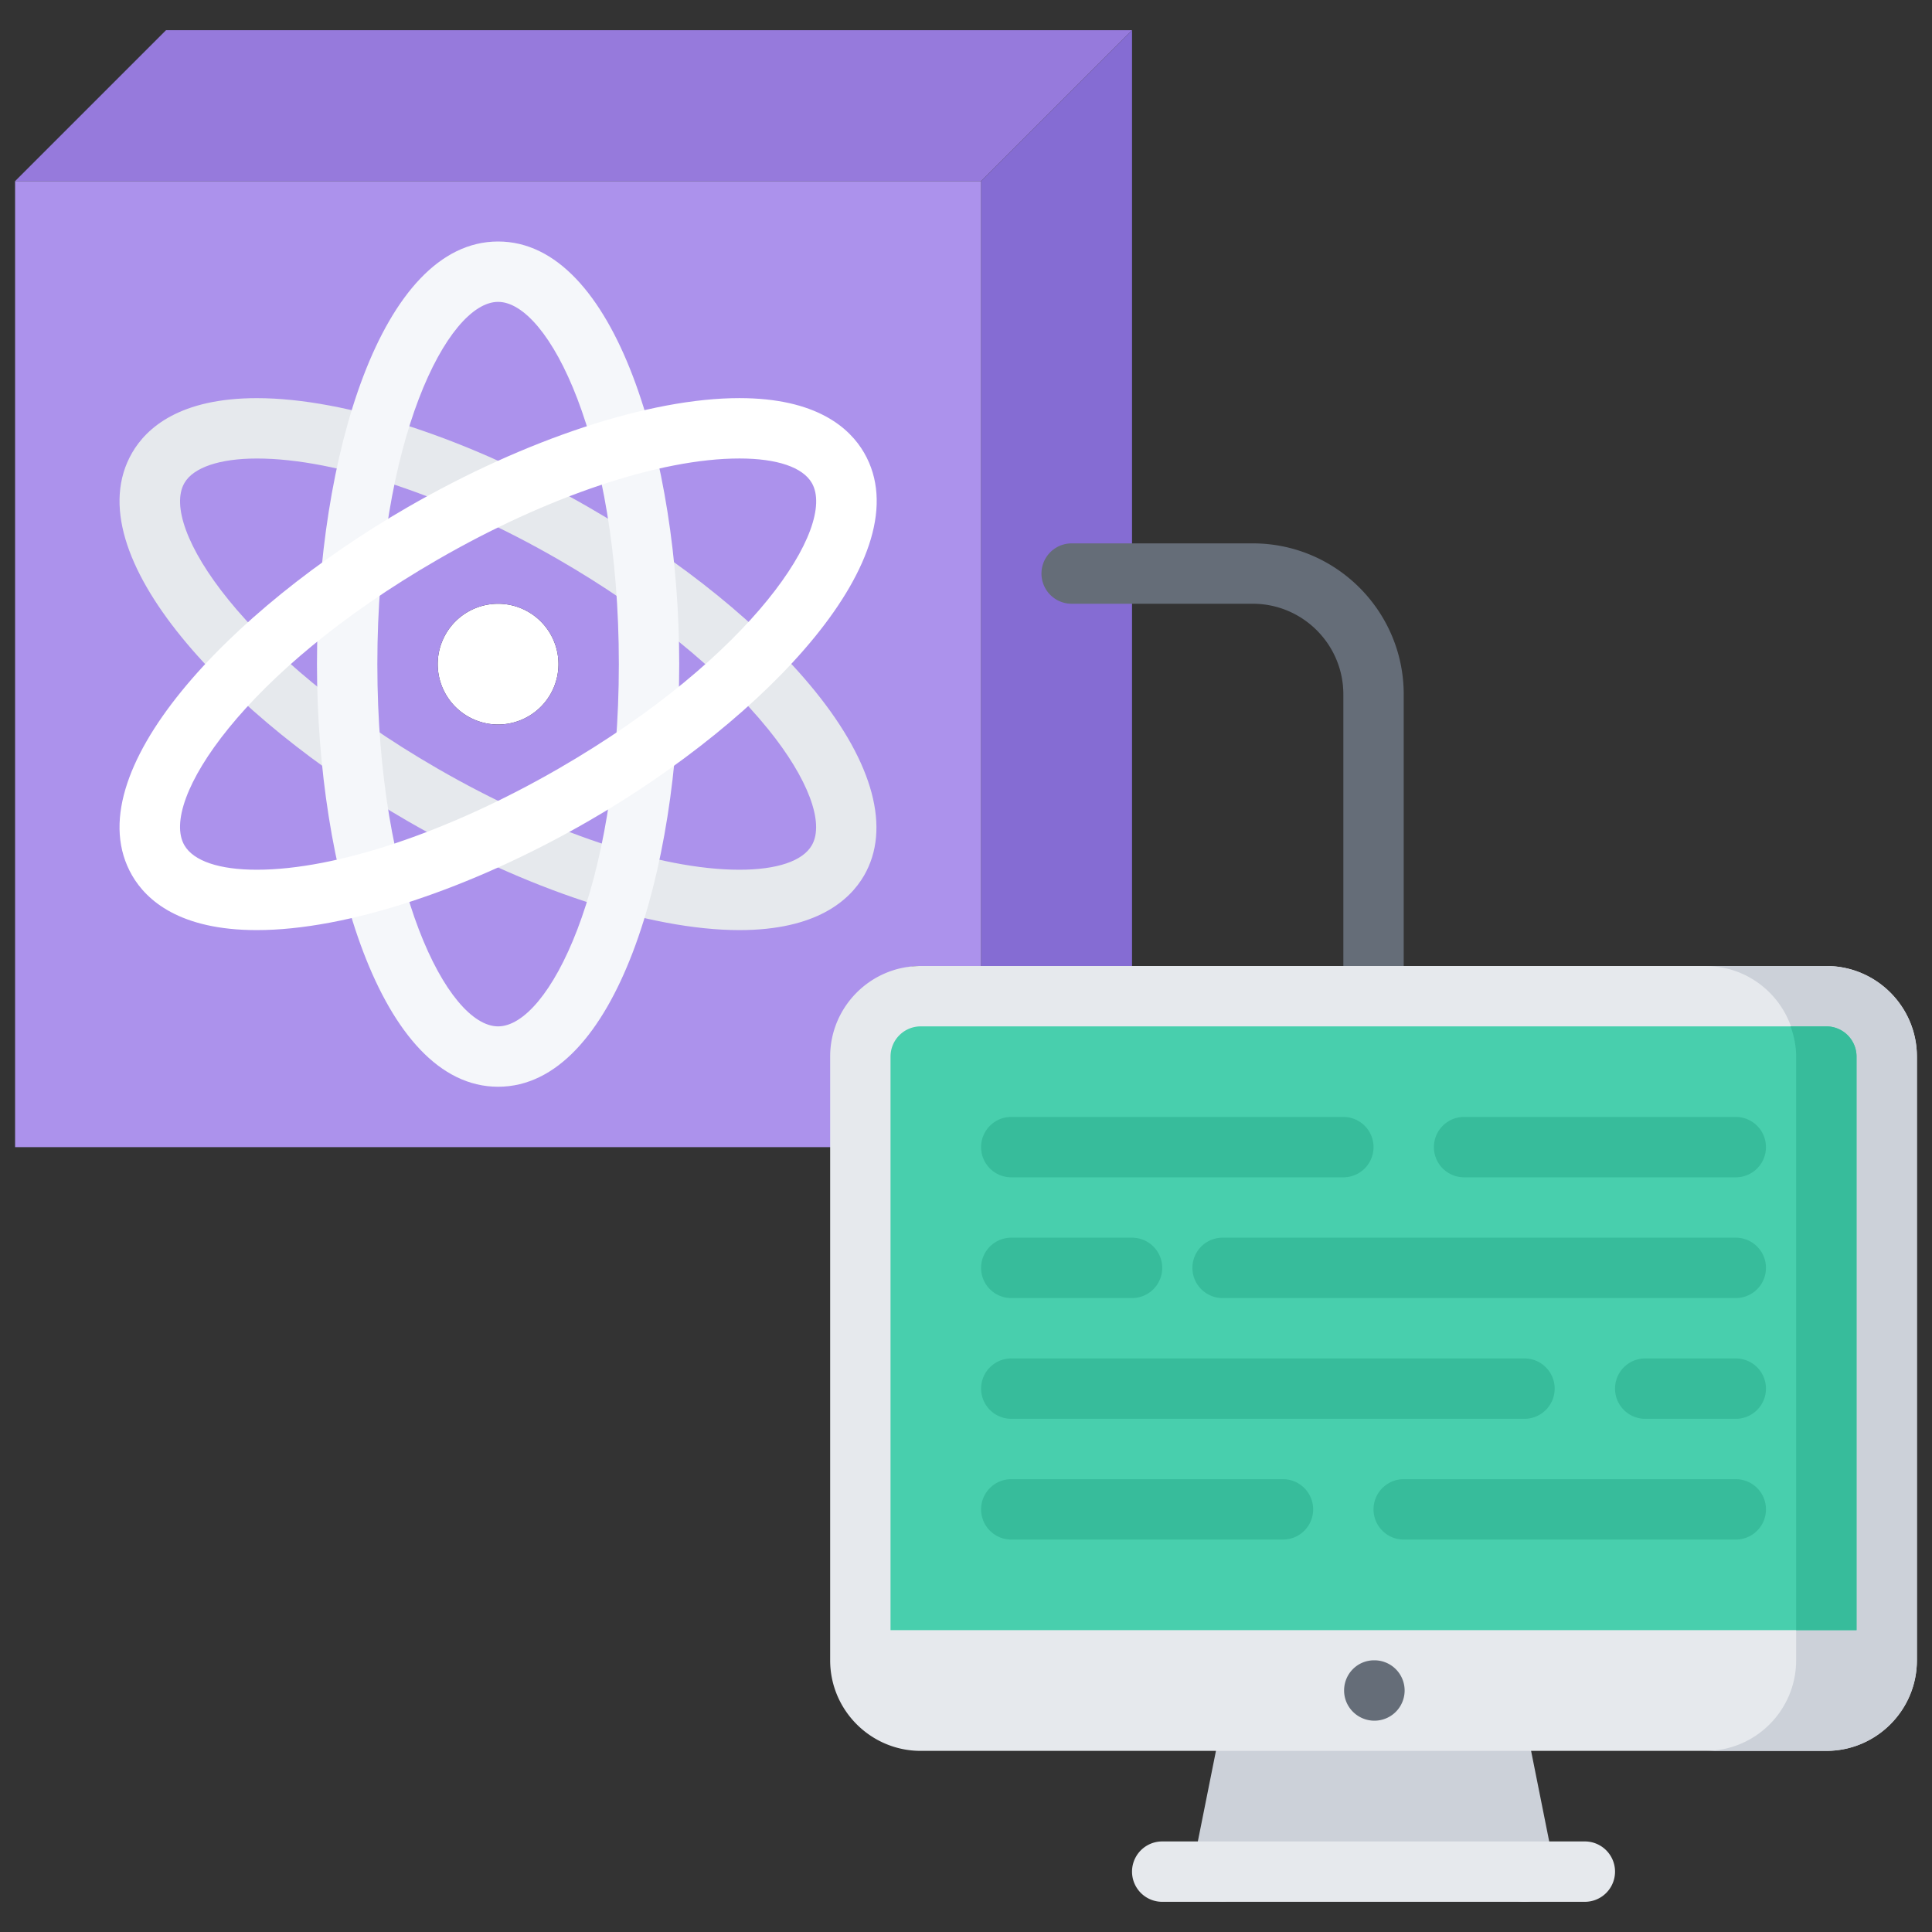 <?xml version="1.0" standalone="no"?><!DOCTYPE svg PUBLIC "-//W3C//DTD SVG 1.1//EN" "http://www.w3.org/Graphics/SVG/1.1/DTD/svg11.dtd"><svg t="1579073795765" class="icon" viewBox="0 0 1024 1024" version="1.1" xmlns="http://www.w3.org/2000/svg" p-id="112726" width="32" height="32" xmlns:xlink="http://www.w3.org/1999/xlink"><rect x="0" y="0" width="1024" height="1024" fill="#333333" stroke="none"/><defs><style type="text/css"></style></defs><path d="M600 304v208h-80V96l80-80z" fill="#856CD3" p-id="112727"></path><path d="M600 16l-80 80H8l80-80z" fill="#967ADC" p-id="112728"></path><path d="M264 320a32 32 0 1 1 0 64 32 32 0 0 1 0-64z" fill="#FFFFFF" p-id="112729"></path><path d="M264 96H8v512h448v-64c0-17.6 14.4-32 32-32h32V96h-256z m0 288a32 32 0 1 1 0-64 32 32 0 0 1 0 64z" fill="#AC92EC" p-id="112730"></path><path d="M391.872 492.976c-47.392 0-113.136-21.616-175.872-57.824C121.968 380.848 38.848 294 70.016 240c7.648-13.216 25.296-28.976 66.128-28.976 47.392 0 113.136 21.632 175.856 57.824 49.776 28.736 92.432 63.408 120.112 97.632 30.928 38.24 40.112 72.88 25.888 97.52-7.648 13.216-25.296 28.976-66.128 28.976zM136.144 243.024c-19.664 0-33.648 4.72-38.4 12.976-13.36 23.136 31.248 91.936 134.272 151.424 58.096 33.552 117.856 53.552 159.872 53.552 19.936 0 33.584-4.592 38.4-12.976 6.832-11.84-2-35.36-23.04-61.392-25.264-31.232-64.768-63.2-111.232-90.032-58.096-33.552-117.84-53.552-159.872-53.552z" fill="#E6E9ED" p-id="112731"></path><path d="M264 576c-62.352 0-96-115.408-96-224s33.648-224 96-224 96 115.408 96 224-33.648 224-96 224z m0-416c-26.72 0-64 73.04-64 192s37.28 192 64 192 64-73.04 64-192-37.28-192-64-192z" fill="#F5F7FA" p-id="112732"></path><path d="M136.128 492.976c-40.816 0-58.464-15.744-66.112-28.976-31.168-54.016 51.952-140.848 145.984-195.136 62.736-36.224 128.48-57.856 175.888-57.856 40.832 0 58.48 15.776 66.128 29.008 31.152 54-51.968 140.848-146.016 195.136-62.72 36.192-128.464 57.824-175.872 57.824z m255.76-249.968c-42.032 0-101.792 20.032-159.888 53.584C128.992 356.048 84.368 424.848 97.728 448c4.832 8.352 18.464 12.976 38.384 12.976 42.032 0 101.792-20.016 159.872-53.552 103.008-59.488 147.664-128.304 134.304-151.424-4.816-8.368-18.464-12.992-38.4-12.992z" fill="#FFFFFF" p-id="112733"></path><path d="M664 288h-96a16 16 0 1 0 0 32h96c26.464 0 48 21.536 48 48v144a16 16 0 1 0 32 0v-144c0-44.112-35.888-80-80-80z" fill="#656D78" p-id="112734"></path><path d="M807.68 908.864a15.92 15.92 0 0 0-18.832-12.544 15.776 15.776 0 0 0-12.544 15.68H679.68a15.76 15.76 0 0 0-12.544-15.68 15.936 15.936 0 0 0-18.832 12.544l-16 80a16 16 0 0 0 31.376 6.272l0.64-3.136h127.376l0.624 3.136a15.968 15.968 0 0 0 18.816 12.544 16 16 0 0 0 12.544-18.832l-16-79.984z" fill="#CCD1D9" p-id="112735"></path><path d="M840 1008h-224a16 16 0 1 1 0-32h224a16 16 0 1 1 0 32zM968 512h-480c-26.464 0-48 21.536-48 48v320c0 26.464 21.536 48 48 48h480c26.464 0 48-21.536 48-48V560c0-26.464-21.536-48-48-48z" fill="#E6E9ED" p-id="112736"></path><path d="M968 512h-64c26.464 0 48 21.536 48 48v320c0 26.464-21.536 48-48 48h64c26.464 0 48-21.536 48-48V560c0-26.464-21.536-48-48-48z" fill="#CCD1D9" p-id="112737"></path><path d="M984 864V560a16 16 0 0 0-16-16h-480a16 16 0 0 0-16 16v304h512z" fill="#48CFAD" p-id="112738"></path><path d="M968 544h-18.96c1.792 5.024 2.96 10.352 2.96 16v304h32V560a16 16 0 0 0-16-16zM712 624h-176a16 16 0 1 1 0-32h176a16 16 0 1 1 0 32zM920 624h-144a16 16 0 1 1 0-32h144a16 16 0 1 1 0 32zM600 688h-64a16 16 0 1 1 0-32h64a16 16 0 1 1 0 32zM808 752h-272a16 16 0 1 1 0-32h272a16 16 0 1 1 0 32zM680 816h-144a16 16 0 1 1 0-32h144a16 16 0 1 1 0 32zM920 688h-272a16 16 0 1 1 0-32h272a16 16 0 1 1 0 32zM920 752h-48a16 16 0 1 1 0-32h48a16 16 0 1 1 0 32zM920 816h-176a16 16 0 1 1 0-32h176a16 16 0 1 1 0 32z" fill="#37BC9B" p-id="112739"></path><path d="M728.48 912c-8.848 0-16.08-7.152-16.08-16s7.072-16 15.904-16h0.176a16 16 0 1 1 0 32z" fill="#656D78" p-id="112740"></path></svg>